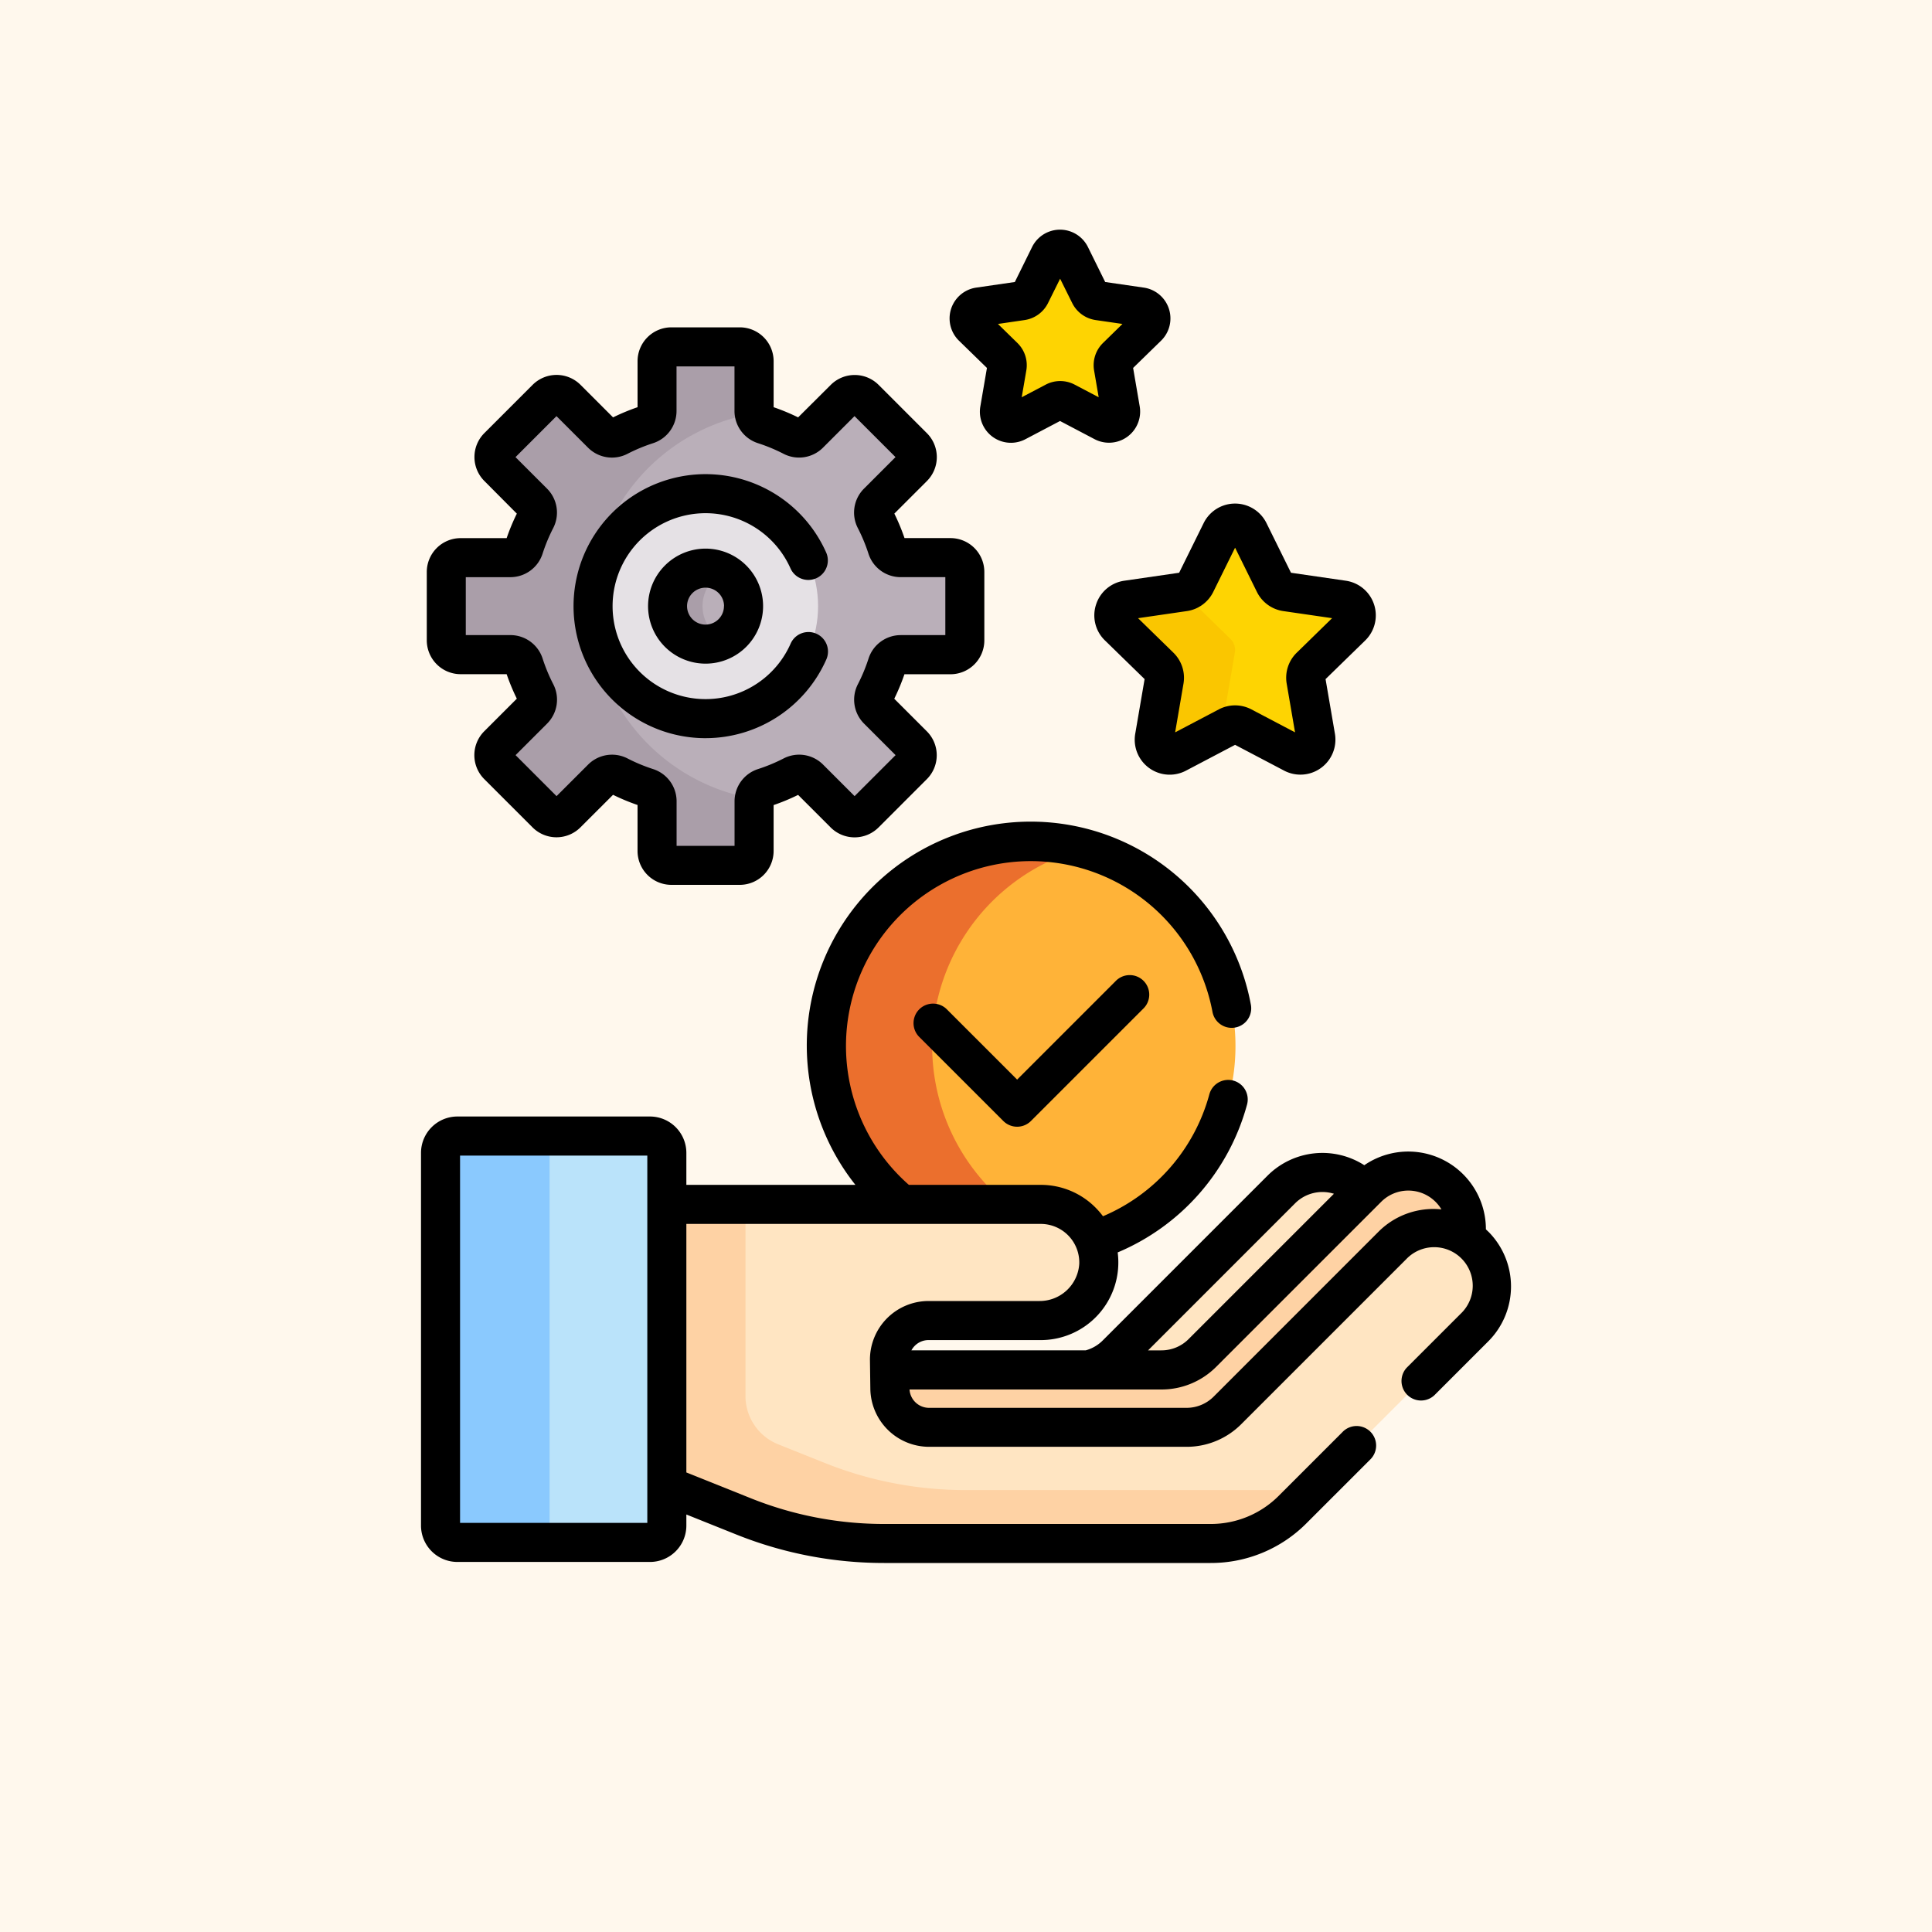 <svg xmlns="http://www.w3.org/2000/svg" width="112" height="112" viewBox="0 0 112 112">
  <g id="Grupo_948526" data-name="Grupo 948526" transform="translate(6843 4110)">
    <rect id="Rectángulo_336261" data-name="Rectángulo 336261" width="112" height="112" transform="translate(-6843 -4110)" fill="#fff8ed"/>
    <g id="responsabilidad_1_" data-name="responsabilidad (1)" transform="translate(-6865.311 -4096.685)">
      <g id="Grupo_948496" data-name="Grupo 948496" transform="translate(86.886 17.007)">
        <path id="Trazado_656137" data-name="Trazado 656137" d="M320.637,113.157l1.476,2.991a.9.9,0,0,0,.676.491l3.3.48a.9.9,0,0,1,.5,1.531l-2.388,2.328a.9.9,0,0,0-.258.794l.564,3.287a.9.9,0,0,1-1.3.946l-2.952-1.552a.9.9,0,0,0-.835,0l-2.952,1.552a.9.9,0,0,1-1.3-.946l.564-3.287a.9.9,0,0,0-.258-.794l-2.389-2.328a.9.9,0,0,1,.5-1.531l3.3-.48a.9.9,0,0,0,.676-.491l1.476-2.991a.9.9,0,0,1,1.609,0Z" transform="translate(-312.806 -112.657)" fill="#fed402"/>
      </g>
      <g id="Grupo_948498" data-name="Grupo 948498" transform="translate(86.886 20.978)">
        <g id="Grupo_948497" data-name="Grupo 948497">
          <path id="Trazado_656138" data-name="Trazado 656138" d="M319.252,145.786l.564-3.287a.9.9,0,0,0-.258-.794l-2.389-2.328a.887.887,0,0,1-.241-.413c-.017,0-.035.008-.053.011l-3.3.48a.9.9,0,0,0-.5,1.531l2.389,2.328a.9.9,0,0,1,.258.794l-.564,3.287a.9.9,0,0,0,1.3.946l2.952-1.552a.892.892,0,0,1,.255-.087A.887.887,0,0,1,319.252,145.786Z" transform="translate(-312.805 -138.963)" fill="#fac600"/>
        </g>
      </g>
      <g id="Grupo_948499" data-name="Grupo 948499" transform="translate(78.493 1.132)">
        <path id="Trazado_656139" data-name="Trazado 656139" d="M263.081,7.875l1.107,2.243a.673.673,0,0,0,.507.368l2.476.36a.673.673,0,0,1,.373,1.148l-1.791,1.746a.673.673,0,0,0-.194.6l.423,2.466a.673.673,0,0,1-.977.71l-2.214-1.164a.673.673,0,0,0-.626,0l-2.214,1.164a.673.673,0,0,1-.977-.71l.423-2.466a.673.673,0,0,0-.194-.6l-1.791-1.746a.673.673,0,0,1,.373-1.148l2.476-.36a.673.673,0,0,0,.507-.368l1.107-2.243a.673.673,0,0,1,1.207,0Z" transform="translate(-257.207 -7.5)" fill="#fed402"/>
      </g>
      <g id="Grupo_948500" data-name="Grupo 948500" transform="translate(70.225 35.476)">
        <path id="Trazado_656140" data-name="Trazado 656140" d="M206.8,256.029h8.062a3.367,3.367,0,0,1,3.114,2.086,11.852,11.852,0,1,0-11.176-2.086Z" transform="translate(-202.44 -235)" fill="#ffb338"/>
        <path id="Trazado_656141" data-name="Trazado 656141" d="M206.795,256.029h6.128a11.848,11.848,0,0,1,4.428-20.627,11.85,11.85,0,0,0-10.557,20.627Z" transform="translate(-202.439 -235)" fill="#eb6f2d"/>
      </g>
      <g id="Grupo_948504" data-name="Grupo 948504" transform="translate(47.849 52.542)">
        <g id="Grupo_948501" data-name="Grupo 948501" transform="translate(37.534 2.112)">
          <path id="Trazado_656142" data-name="Trazado 656142" d="M307.106,373.483a3.367,3.367,0,0,0,2.381-.986l9.4-9.4c-.022-.024-.042-.049-.065-.072a3.367,3.367,0,0,0-4.762,0l-9.554,9.554a3.364,3.364,0,0,1-1.652.9h4.253Z" transform="translate(-302.853 -362.039)" fill="#ffe5c2"/>
        </g>
        <path id="Trazado_656143" data-name="Trazado 656143" d="M226.708,374.115a2.264,2.264,0,0,0,2.264,2.232H243.9a3.367,3.367,0,0,0,2.381-.986l9.554-9.554a3.368,3.368,0,0,1,4.249-.42,3.365,3.365,0,0,0-5.7-2.908l-9.554,9.554a3.367,3.367,0,0,1-2.381.986h-15.75Z" transform="translate(-200.655 -359.463)" fill="#fed2a4"/>
        <path id="Trazado_656144" data-name="Trazado 656144" d="M187.938,376.681a3.367,3.367,0,0,0-4.762,0l-9.554,9.554a3.367,3.367,0,0,1-2.381.986H156.316a2.264,2.264,0,0,1-2.264-2.232l-.023-1.658a2.264,2.264,0,0,1,2.264-2.3h6.412a3.425,3.425,0,0,0,3.453-3.252,3.367,3.367,0,0,0-3.365-3.482H141.118v16.306l4.457,1.781a21.951,21.951,0,0,0,8.148,1.568H172.64a6.725,6.725,0,0,0,4.756-1.97l10.543-10.543A3.367,3.367,0,0,0,187.938,376.681Z" transform="translate(-127.999 -370.337)" fill="#ffe5c2"/>
        <path id="Trazado_656145" data-name="Trazado 656145" d="M177.352,390.861H158.435a21.95,21.95,0,0,1-8.148-1.568l-2.709-1.083a3.019,3.019,0,0,1-1.9-2.8V374.3h-4.561v16.306l4.457,1.781a21.951,21.951,0,0,0,8.148,1.568h18.917a6.725,6.725,0,0,0,4.756-1.97l1.251-1.251A6.733,6.733,0,0,1,177.352,390.861Z" transform="translate(-128 -370.337)" fill="#fed2a4"/>
        <g id="Grupo_948502" data-name="Grupo 948502" transform="translate(0)">
          <path id="Trazado_656146" data-name="Trazado 656146" d="M55.193,371.609H66.36a.976.976,0,0,0,.976-.976V349.026a.976.976,0,0,0-.976-.976H55.193a.976.976,0,0,0-.976.976v21.607A.976.976,0,0,0,55.193,371.609Z" transform="translate(-54.217 -348.05)" fill="#bae3fa"/>
        </g>
        <g id="Grupo_948503" data-name="Grupo 948503" transform="translate(0)">
          <path id="Trazado_656147" data-name="Trazado 656147" d="M60.54,370.633V349.026a.976.976,0,0,1,.976-.976H55.193a.976.976,0,0,0-.976.976v21.607a.976.976,0,0,0,.976.976h6.324A.976.976,0,0,1,60.54,370.633Z" transform="translate(-54.217 -348.05)" fill="#8ac9fe"/>
        </g>
      </g>
      <g id="Grupo_948511" data-name="Grupo 948511" transform="translate(48.185 6.793)">
        <g id="Grupo_948505" data-name="Grupo 948505" transform="translate(0 0)">
          <path id="Trazado_656148" data-name="Trazado 656148" d="M86.5,62.013V58.047a.829.829,0,0,0-.829-.829H82.783a.833.833,0,0,1-.791-.582,11,11,0,0,0-.682-1.643.833.833,0,0,1,.147-.972L83.5,51.977a.829.829,0,0,0,0-1.173L80.7,48a.829.829,0,0,0-1.173,0l-2.044,2.044a.833.833,0,0,1-.972.147,10.976,10.976,0,0,0-1.643-.682.833.833,0,0,1-.582-.791V45.829A.829.829,0,0,0,73.453,45H69.487a.829.829,0,0,0-.829.829v2.888a.833.833,0,0,1-.582.791,10.977,10.977,0,0,0-1.643.682.833.833,0,0,1-.972-.147L63.417,48a.829.829,0,0,0-1.173,0l-2.8,2.8a.829.829,0,0,0,0,1.173l2.044,2.044a.833.833,0,0,1,.147.972,10.956,10.956,0,0,0-.682,1.643.833.833,0,0,1-.791.582H57.269a.829.829,0,0,0-.829.829v3.966a.829.829,0,0,0,.829.829h2.888a.833.833,0,0,1,.791.582,10.977,10.977,0,0,0,.682,1.643.833.833,0,0,1-.147.972L59.44,68.083a.829.829,0,0,0,0,1.173l2.8,2.8a.829.829,0,0,0,1.173,0l2.044-2.044a.833.833,0,0,1,.972-.147,10.977,10.977,0,0,0,1.643.682.833.833,0,0,1,.582.791v2.888a.829.829,0,0,0,.829.829h3.966a.829.829,0,0,0,.829-.829V71.342a.833.833,0,0,1,.582-.791,10.978,10.978,0,0,0,1.643-.682.833.833,0,0,1,.972.147l2.044,2.044a.829.829,0,0,0,1.173,0l2.8-2.8a.829.829,0,0,0,0-1.173l-2.044-2.044a.833.833,0,0,1-.147-.972,10.978,10.978,0,0,0,.682-1.643.833.833,0,0,1,.791-.582h2.888A.829.829,0,0,0,86.5,62.013Z" transform="translate(-56.44 -45)" fill="#baafb9"/>
        </g>
        <g id="Grupo_948507" data-name="Grupo 948507" transform="translate(0)">
          <g id="Grupo_948506" data-name="Grupo 948506">
            <path id="Trazado_656149" data-name="Trazado 656149" d="M64.828,60.03A11.324,11.324,0,0,1,74.3,48.861a.824.824,0,0,1-.013-.144V45.829A.829.829,0,0,0,73.453,45H69.487a.829.829,0,0,0-.829.829v2.888a.833.833,0,0,1-.582.791,10.977,10.977,0,0,0-1.643.682.833.833,0,0,1-.972-.147L63.417,48a.829.829,0,0,0-1.173,0l-2.8,2.8a.829.829,0,0,0,0,1.173l2.044,2.044a.833.833,0,0,1,.147.972,10.956,10.956,0,0,0-.682,1.643.833.833,0,0,1-.791.582H57.269a.829.829,0,0,0-.829.829v3.966a.829.829,0,0,0,.829.829h2.888a.833.833,0,0,1,.791.582,10.977,10.977,0,0,0,.682,1.643.833.833,0,0,1-.147.972L59.44,68.083a.829.829,0,0,0,0,1.173l2.8,2.8a.829.829,0,0,0,1.173,0l2.044-2.044a.833.833,0,0,1,.972-.147,10.977,10.977,0,0,0,1.643.683.833.833,0,0,1,.582.791v2.888a.829.829,0,0,0,.829.829h3.966a.829.829,0,0,0,.829-.829V71.342A.824.824,0,0,1,74.3,71.2,11.324,11.324,0,0,1,64.828,60.03Z" transform="translate(-56.44 -45)" fill="#aa9ea9"/>
          </g>
        </g>
        <g id="Grupo_948508" data-name="Grupo 948508" transform="translate(8.509 8.509)">
          <circle id="Elipse_7621" data-name="Elipse 7621" cx="6.521" cy="6.521" r="6.521" fill="#e5e1e5"/>
        </g>
        <g id="Grupo_948509" data-name="Grupo 948509" transform="translate(12.828 12.828)">
          <circle id="Elipse_7622" data-name="Elipse 7622" cx="2.202" cy="2.202" r="2.202" fill="#baafb9"/>
        </g>
        <g id="Grupo_948510" data-name="Grupo 948510" transform="translate(12.828 12.828)">
          <path id="Trazado_656150" data-name="Trazado 656150" d="M143.438,132.175a2.2,2.2,0,0,1,1.19-1.954,2.2,2.2,0,1,0,0,3.909A2.2,2.2,0,0,1,143.438,132.175Z" transform="translate(-141.413 -129.973)" fill="#aa9ea9"/>
        </g>
      </g>
      <g id="Grupo_948512" data-name="Grupo 948512" transform="translate(46.717 0)">
        <path id="Trazado_656151" data-name="Trazado 656151" d="M305.4,111.012a2.017,2.017,0,0,0,.514,2.081l2.3,2.242-.543,3.166a2.027,2.027,0,0,0,2.945,2.14l2.843-1.495,2.843,1.495a2.03,2.03,0,0,0,2.945-2.139l-.543-3.166,2.3-2.242a2.03,2.03,0,0,0-1.125-3.462l-3.179-.462-1.422-2.88a2.03,2.03,0,0,0-3.64,0l-1.422,2.88-3.179.462A2.017,2.017,0,0,0,305.4,111.012Zm5.265.38a2.029,2.029,0,0,0,1.528-1.11l1.266-2.565,1.266,2.565a2.029,2.029,0,0,0,1.528,1.11l2.83.411-2.048,2a2.029,2.029,0,0,0-.584,1.8l.484,2.819-2.531-1.331a2.03,2.03,0,0,0-1.889,0l-2.531,1.331.483-2.818a2.029,2.029,0,0,0-.584-1.8l-2.048-2Z" transform="translate(-266.266 -89.282)"/>
        <path id="Trazado_656152" data-name="Trazado 656152" d="M251.869,8.015l-.382,2.228a1.8,1.8,0,0,0,2.619,1.9l2-1.052,2,1.052a1.805,1.805,0,0,0,2.619-1.9l-.382-2.228,1.618-1.578a1.805,1.805,0,0,0-1-3.079l-2.237-.325-1-2.027a1.805,1.805,0,0,0-3.238,0l-1,2.027-2.237.325a1.805,1.805,0,0,0-1,3.079Zm3.826-6.007v0Zm-1.643,3.231a1.805,1.805,0,0,0,1.359-.988l.7-1.409.7,1.409a1.805,1.805,0,0,0,1.359.988l1.555.226-1.125,1.1a1.805,1.805,0,0,0-.519,1.6l.266,1.549-1.391-.731a1.8,1.8,0,0,0-1.68,0l-1.391.731.266-1.549a1.8,1.8,0,0,0-.519-1.6l-1.125-1.1Z" transform="translate(-219.061 0)"/>
        <path id="Trazado_656153" data-name="Trazado 656153" d="M247.41,286.761l-5.7,5.7-4.1-4.1a1.132,1.132,0,0,0-1.6,1.6l4.9,4.9a1.132,1.132,0,0,0,1.6,0l6.5-6.5a1.132,1.132,0,1,0-1.6-1.6Z" transform="translate(-207.152 -243.19)"/>
        <path id="Trazado_656154" data-name="Trazado 656154" d="M108.589,251.241c-.046-.046-.092-.089-.139-.133a4.5,4.5,0,0,0-7.049-3.719,4.5,4.5,0,0,0-5.61.606l-9.554,9.554a2.223,2.223,0,0,1-.983.572H75.146a1.138,1.138,0,0,1,.19-.257,1.124,1.124,0,0,1,.806-.337h6.412a4.5,4.5,0,0,0,4.55-5.082,12.99,12.99,0,0,0,7.5-8.573,1.132,1.132,0,0,0-2.186-.59,10.724,10.724,0,0,1-6.166,7.066,4.577,4.577,0,0,0-.379-.447,4.463,4.463,0,0,0-3.234-1.372H75a10.715,10.715,0,1,1,17.6-10.027,1.132,1.132,0,1,0,2.226-.416A12.981,12.981,0,1,0,71.9,248.529H62.1v-1.855a2.111,2.111,0,0,0-2.108-2.108H48.825a2.111,2.111,0,0,0-2.108,2.108v21.607a2.111,2.111,0,0,0,2.108,2.108H59.992a2.111,2.111,0,0,0,2.108-2.108v-.643L65,268.8a22.985,22.985,0,0,0,8.568,1.649H92.49a7.806,7.806,0,0,0,5.556-2.3l3.682-3.682a1.132,1.132,0,1,0-1.6-1.6l-3.682,3.682a5.557,5.557,0,0,1-3.955,1.638H73.572a20.729,20.729,0,0,1-7.727-1.487L62.1,265.2V250.793H82.643a2.235,2.235,0,0,1,2.234,2.312,2.3,2.3,0,0,1-2.322,2.157H76.143a3.4,3.4,0,0,0-3.4,3.445l.023,1.658a3.411,3.411,0,0,0,3.4,3.349H91.092a4.47,4.47,0,0,0,3.181-1.318l9.554-9.554A2.235,2.235,0,1,1,106.988,256l-3.125,3.125a1.132,1.132,0,0,0,1.6,1.6l3.125-3.125a4.5,4.5,0,0,0,0-6.363ZM59.836,268.125H48.981V246.831H59.836Zm44.117-19.265a2.236,2.236,0,0,1,1.92,1.091,4.492,4.492,0,0,0-3.646,1.291L92.672,260.8a2.22,2.22,0,0,1-1.58.655H76.166a1.136,1.136,0,0,1-1.129-1.064h14.6a4.471,4.471,0,0,0,3.182-1.318l9.554-9.554A2.22,2.22,0,0,1,103.952,248.86Zm-6.562.737a2.236,2.236,0,0,1,2.249-.552l-8.423,8.423a2.221,2.221,0,0,1-1.58.655h-.771Z" transform="translate(-46.717 -193.156)"/>
        <path id="Trazado_656155" data-name="Trazado 656155" d="M50.9,57.607h2.669a12.171,12.171,0,0,0,.59,1.42l-1.888,1.888a1.961,1.961,0,0,0,0,2.774l2.8,2.8a1.964,1.964,0,0,0,2.774,0L59.737,64.6a12.172,12.172,0,0,0,1.42.59v2.669a1.964,1.964,0,0,0,1.961,1.961h3.966a1.964,1.964,0,0,0,1.961-1.961V65.195a12.145,12.145,0,0,0,1.42-.59l1.888,1.888a1.964,1.964,0,0,0,2.774,0l2.8-2.8a1.961,1.961,0,0,0,0-2.774l-1.888-1.888a12.169,12.169,0,0,0,.59-1.42H79.3a1.964,1.964,0,0,0,1.961-1.961V51.68A1.964,1.964,0,0,0,79.3,49.718H76.634a12.168,12.168,0,0,0-.59-1.42l1.888-1.888a1.963,1.963,0,0,0,0-2.774l-2.8-2.8a1.964,1.964,0,0,0-2.774,0L70.466,42.72a12.175,12.175,0,0,0-1.42-.59V39.461A1.964,1.964,0,0,0,67.085,37.5H63.119a1.964,1.964,0,0,0-1.961,1.961V42.13a12.175,12.175,0,0,0-1.42.59l-1.888-1.888a1.964,1.964,0,0,0-2.774,0l-2.8,2.8a1.963,1.963,0,0,0,0,2.774L54.159,48.3a12.161,12.161,0,0,0-.59,1.42H50.9a1.964,1.964,0,0,0-1.961,1.961v3.966A1.964,1.964,0,0,0,50.9,57.607Zm.3-5.624h2.585a1.961,1.961,0,0,0,1.868-1.366,9.862,9.862,0,0,1,.612-1.474,1.961,1.961,0,0,0-.353-2.29l-1.83-1.829,2.376-2.376,1.83,1.829a1.961,1.961,0,0,0,2.29.353,9.872,9.872,0,0,1,1.473-.612,1.961,1.961,0,0,0,1.366-1.868V39.764h3.36v2.585a1.961,1.961,0,0,0,1.366,1.868,9.891,9.891,0,0,1,1.474.612,1.96,1.96,0,0,0,2.29-.353l1.829-1.829,2.376,2.376-1.829,1.829a1.961,1.961,0,0,0-.353,2.29,9.887,9.887,0,0,1,.612,1.474,1.961,1.961,0,0,0,1.868,1.366H79v3.36H76.414a1.961,1.961,0,0,0-1.868,1.366,9.888,9.888,0,0,1-.612,1.474,1.961,1.961,0,0,0,.353,2.29L76.116,62.3l-2.376,2.376-1.829-1.829a1.961,1.961,0,0,0-2.29-.353,9.874,9.874,0,0,1-1.474.612,1.961,1.961,0,0,0-1.366,1.868V67.56h-3.36V64.975a1.961,1.961,0,0,0-1.366-1.868,9.871,9.871,0,0,1-1.473-.612,1.961,1.961,0,0,0-2.29.353l-1.83,1.829L54.086,62.3l1.829-1.829a1.961,1.961,0,0,0,.353-2.29,9.874,9.874,0,0,1-.612-1.474,1.961,1.961,0,0,0-1.868-1.366H51.2Z" transform="translate(-48.604 -31.839)"/>
        <path id="Trazado_656156" data-name="Trazado 656156" d="M112.957,109.171a7.66,7.66,0,0,0,7-4.563,1.132,1.132,0,0,0-2.071-.915,5.389,5.389,0,1,1-.007-4.365,1.132,1.132,0,0,0,2.068-.922,7.653,7.653,0,1,0-6.992,10.766Z" transform="translate(-96.46 -79.694)"/>
        <path id="Trazado_656157" data-name="Trazado 656157" d="M133.913,125.808a3.334,3.334,0,1,0,3.334-3.334A3.338,3.338,0,0,0,133.913,125.808Zm4.4,0a1.07,1.07,0,1,1-1.07-1.07A1.071,1.071,0,0,1,138.318,125.808Z" transform="translate(-120.75 -103.985)"/>
      </g>
    </g>
  </g>
</svg>
